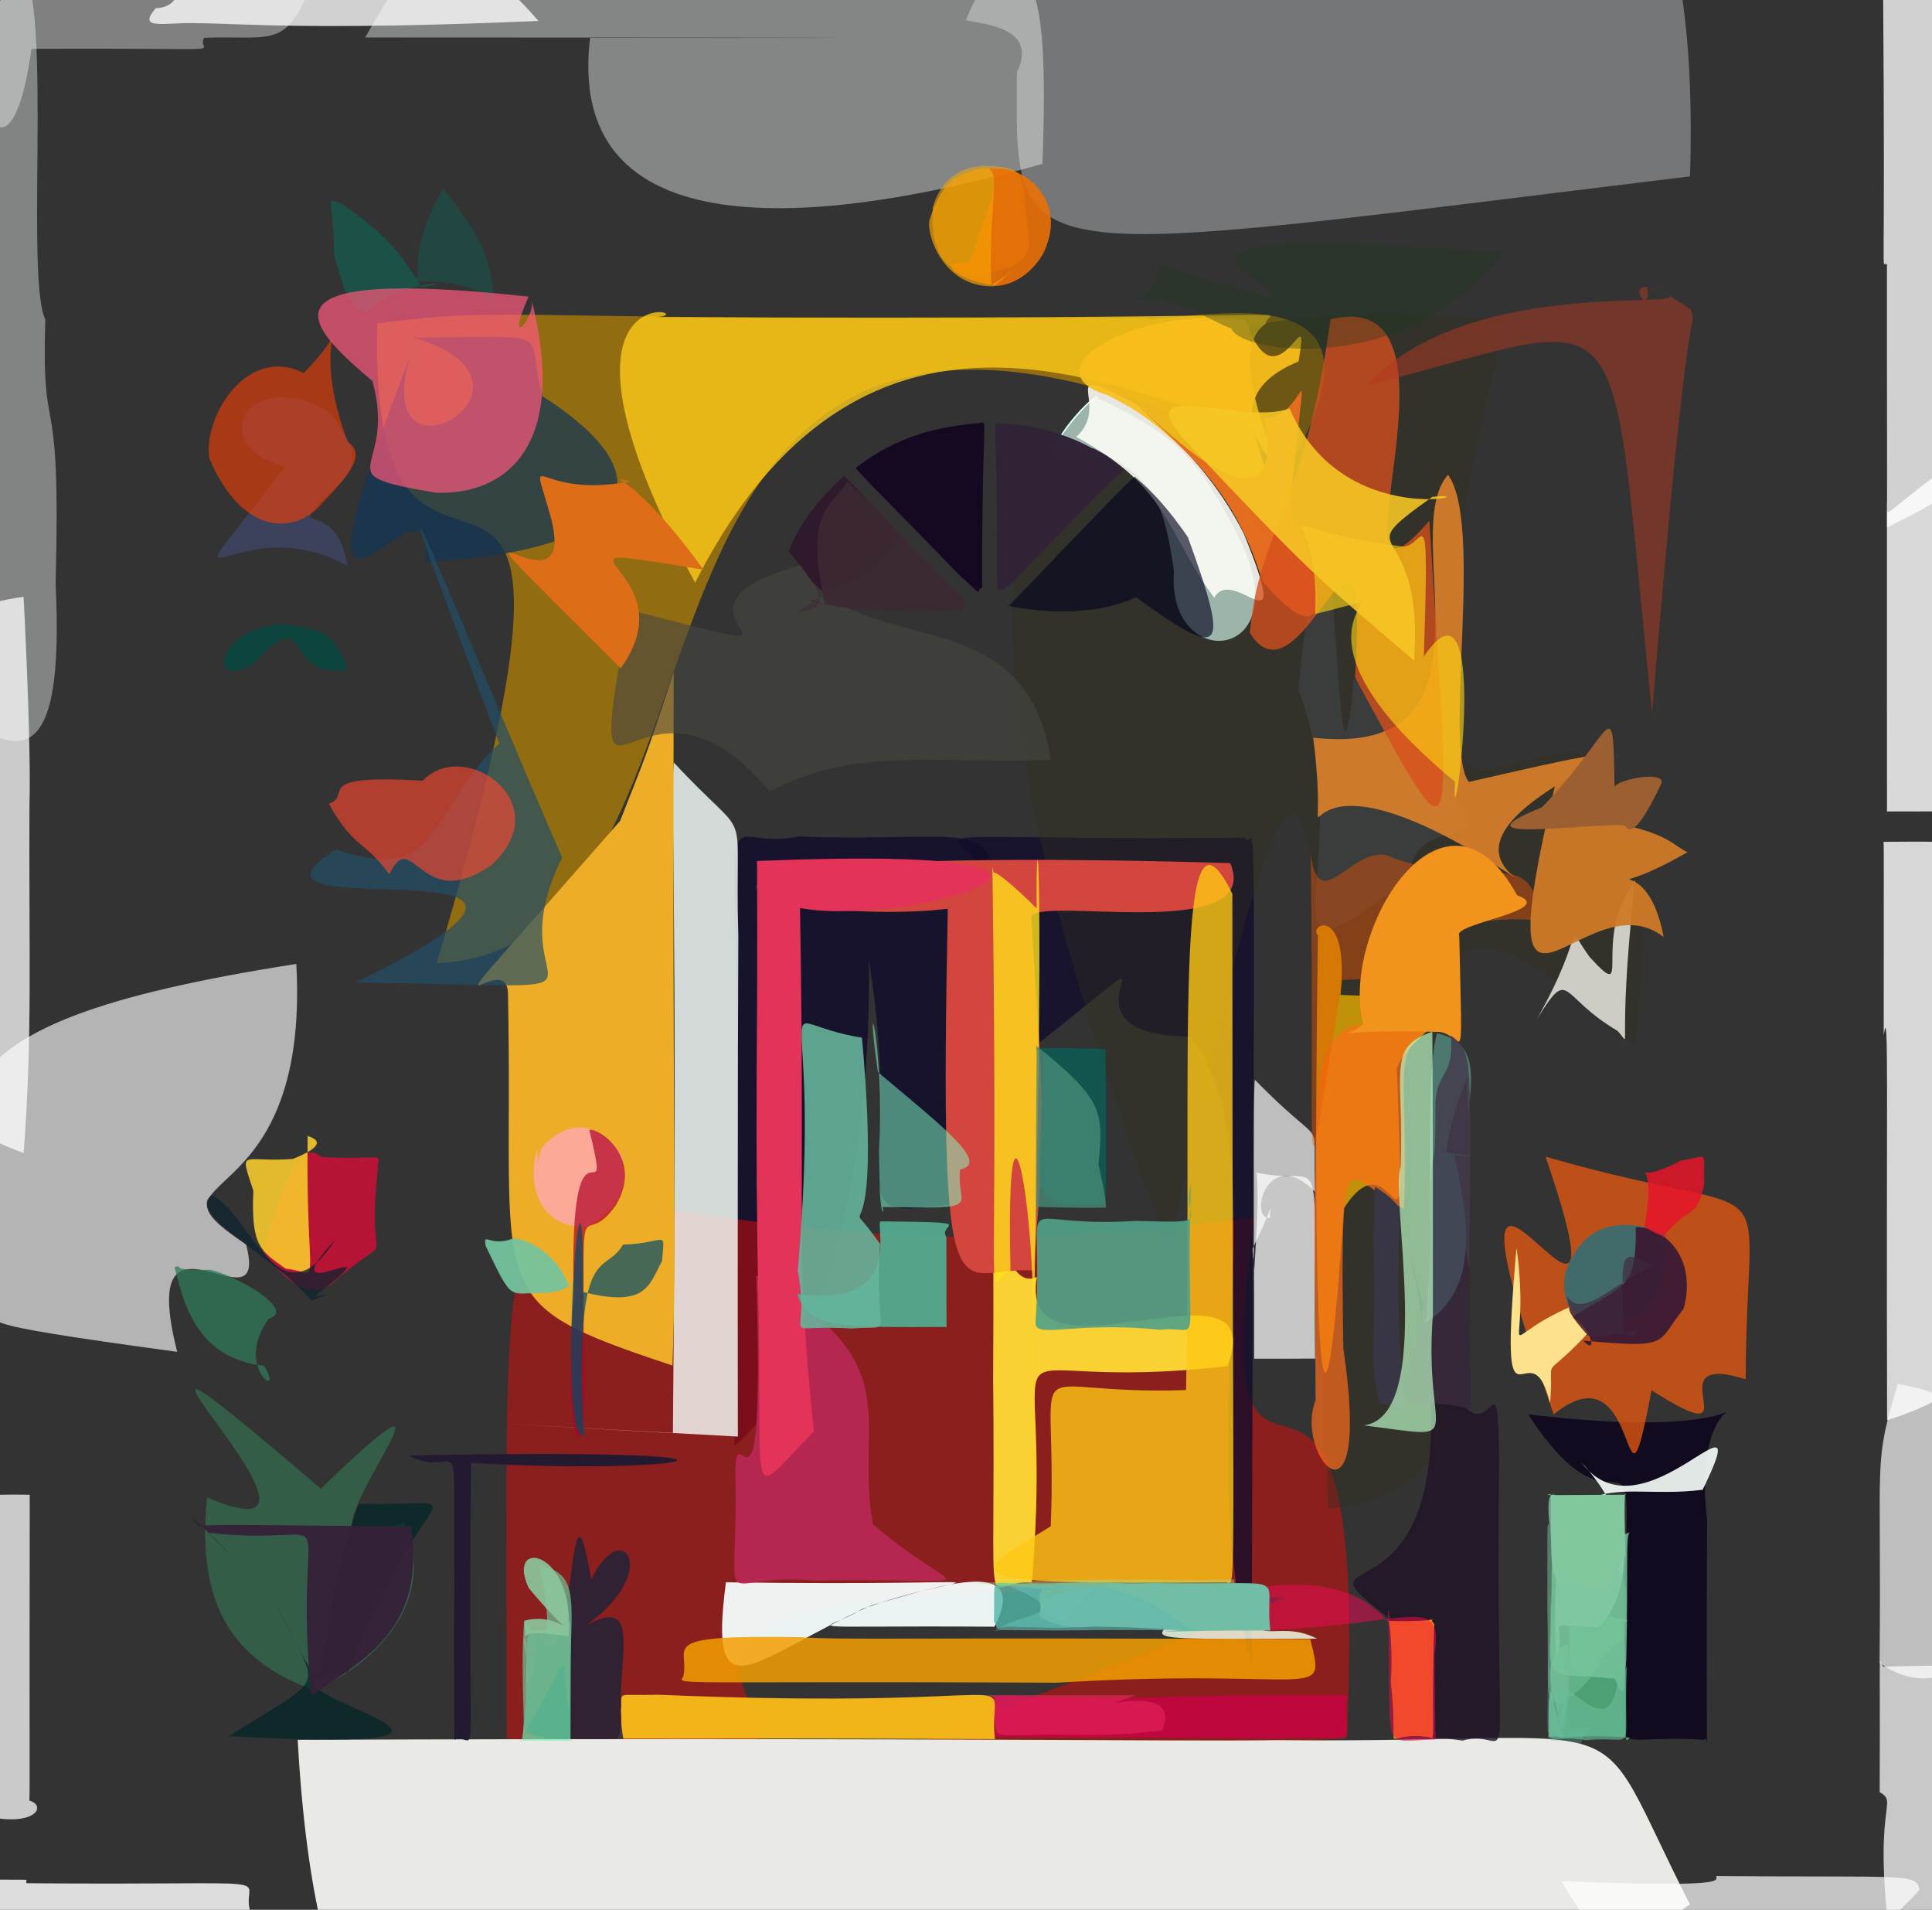 <?xml version="1.0" ?>
<svg xmlns="http://www.w3.org/2000/svg" version="1.1" width="512" height="506">
  <rect width="100%" height="100%" fill="#333333" stroke="none"/>
  <defs/>
  <g>
    <path d="M 341.885 123.008 C 142.121 23.808 209.745 250.979 115.733 255.232 C 170.721 67.684 97.202 191.884 100.004 85.652 C 137.627 80.888 129.043 85.265 303.027 84.152 C 310.99 86.688 374.139 67.647 341.885 123.008" stroke-width="0.0" fill="rgb(192, 137, 0)" opacity="0.667" stroke="rgb(101, 163, 119)" stroke-opacity="0.748" stroke-linecap="round" stroke-linejoin="round"/>
    <path d="M 525.328 252.553 C 521.314 299.79 561.779 357.403 500.1 376.265 C 499.836 290.313 500.627 264.641 499.204 274.304 C 499.188 231.358 499.285 224.372 499.151 223.044 C 545.756 222.585 524.203 225.064 525.328 252.553" stroke-width="0.0" fill="rgb(255, 255, 255)" opacity="0.803" stroke="rgb(79, 236, 137)" stroke-opacity="0.496" stroke-linecap="round" stroke-linejoin="round"/>
    <path d="M 65.196 329.69 C 71.816 354.456 35.812 314.064 46.956 358.18 C -13.377 349.949 1.3 350.65 -4.369 345.322 C -13.342 292.881 -26.827 271.855 78.526 255.393 C 82.312 324.22 34.569 309.448 65.196 329.69" stroke-width="0.0" fill="rgb(236, 238, 237)" opacity="0.688" stroke="rgb(203, 185, 112)" stroke-opacity="0.754" stroke-linecap="round" stroke-linejoin="round"/>
    <path d="M 264.206 317.342 C 215.165 324.394 241.363 323.117 230.272 254.631 C 231.397 335.869 203.397 377.585 194.576 383.024 C 199.338 186.271 184.454 227.576 211.488 221.635 C 282.482 224.261 259.282 203.577 264.206 317.342" stroke-width="0.0" fill="rgb(19, 14, 43)" opacity="0.842" stroke="rgb(116, 28, 218)" stroke-opacity="0.197" stroke-linecap="round" stroke-linejoin="round"/>
    <path d="M 356.94 460.547 C 199.977 470.749 174.109 489.665 340.727 423.295 C 62.865 409.39 303.174 485.046 134.235 460.584 C 134.697 237.602 120.714 351.92 332.282 322.524 C 318.462 432.021 363.334 315.9 356.94 460.547" stroke-width="0.0" fill="rgb(232, 9, 6)" opacity="0.48" stroke="rgb(194, 220, 127)" stroke-opacity="0.067" stroke-linecap="round" stroke-linejoin="round"/>
    <path d="M 260.312 155.681 C 257.987 156.203 261.934 159.417 253.86 152.011 C 238.184 135.718 234.137 132.049 226.696 123.992 C 232.883 119.516 241.395 113.488 259.646 112.106 C 262.034 111.525 260.121 110.176 260.312 155.681" stroke-width="0.0" fill="rgb(16, 2, 31)" opacity="0.836" stroke="rgb(90, 217, 138)" stroke-opacity="0.243" stroke-linecap="round" stroke-linejoin="round"/>
    <path d="M 331.698 441.088 C 314.893 375.738 339.923 306.714 315.547 274.663 C 271.867 274.232 324.862 237.203 271.102 279.735 C 292.727 209.049 187.743 223.598 329.989 221.928 C 332.958 227.931 332.488 181.957 331.698 441.088" stroke-width="0.0" fill="rgb(18, 12, 44)" opacity="0.777" stroke="rgb(121, 60, 84)" stroke-opacity="0.784" stroke-linecap="round" stroke-linejoin="round"/>
    <path d="M 447.89 46.726 C 266.802 68.741 269.066 72.765 269.486 19.196 C 275.418 6.855 259.819 6.427 255.978 5.335 C 262.674 -11.124 267.277 -10.749 307.984 -22.866 C 372.176 -30.821 452.293 -106.953 447.89 46.726" stroke-width="0.0" fill="rgb(247, 252, 255)" opacity="0.335" stroke="rgb(212, 156, 132)" stroke-opacity="0.928" stroke-linecap="round" stroke-linejoin="round"/>
    <path d="M 447.847 504.55 C 341.996 580.272 289.228 520.308 263.961 515.022 C 166.619 546.664 87.893 623.997 78.895 460.976 C 244.116 460.333 308.979 461.468 338.642 461.054 C 439.039 462.067 419.64 449.356 447.847 504.55" stroke-width="0.0" fill="rgb(233, 234, 230)" opacity="0.998" stroke="rgb(180, 114, 12)" stroke-opacity="0.857" stroke-linecap="round" stroke-linejoin="round"/>
    <path d="M 276.246 43.426 C 192.669 66.781 150.917 55.115 156.384 10.029 C 256.925 10.114 243.587 9.951 96.785 9.929 C 152.105 -89.466 224.429 -16.705 260.81 -7.924 C 272.317 -9.374 278.288 -9.252 276.246 43.426" stroke-width="0.0" fill="rgb(251, 255, 255)" opacity="0.402" stroke="rgb(166, 236, 134)" stroke-opacity="0.434" stroke-linecap="round" stroke-linejoin="round"/>
    <path d="M 195.664 247.872 C 195.461 292.183 195.499 340.054 195.546 380.625 C 122.88 376.618 111.435 375.954 178.33 379.726 C 179.596 236.389 177.695 213.4 178.537 201.994 C 200.047 225.206 194.54 210.291 195.664 247.872" stroke-width="0.0" fill="rgb(247, 255, 252)" opacity="0.81" stroke="rgb(171, 106, 77)" stroke-opacity="0.15" stroke-linecap="round" stroke-linejoin="round"/>
    <path d="M 452.402 402.621 C 452.029 479.11 452.895 458.067 451.717 460.973 C 421.804 459.102 432.575 469.36 429.848 431.304 C 433.25 363.872 431.128 415.083 404.978 374.729 C 488.159 384.708 446.516 353.469 452.402 402.621" stroke-width="0.0" fill="rgb(9, 0, 27)" opacity="0.775" stroke="rgb(82, 221, 185)" stroke-opacity="0.952" stroke-linecap="round" stroke-linejoin="round"/>
    <path d="M 328.117 141.973 C 344.978 175.507 309.056 178.798 311.112 151.433 C 308.24 130.867 304.831 126.391 289.684 118.758 C 265.189 129.891 292.242 100.64 290.882 105.521 C 311.116 114.869 317.492 121.254 328.117 141.973" stroke-width="0.0" fill="rgb(219, 255, 252)" opacity="1.0" stroke="rgb(102, 11, 89)" stroke-opacity="0.43" stroke-linecap="round" stroke-linejoin="round"/>
    <path d="M 231.115 425.262 C 245.38 421.452 274.057 410.881 263.521 431.003 C 206.474 430.603 218.607 432.569 228.423 426.341 C 257.236 415.751 277.379 420.425 192.383 419.238 C 187.528 455.675 199.713 439.184 231.115 425.262" stroke-width="0.0" fill="rgb(246, 253, 253)" opacity="0.943" stroke="rgb(104, 239, 72)" stroke-opacity="0.586" stroke-linecap="round" stroke-linejoin="round"/>
    <path d="M 433.412 277.253 C 323.34 177.785 445.114 392.534 351.879 399.715 C 350.415 239.873 354.268 114.693 309.882 331.876 C 249.14 166.305 236.958 69.355 398.882 84.818 C 341.722 323.642 450.216 95.587 433.412 277.253" stroke-width="0.0" fill="rgb(47, 48, 28)" opacity="0.361" stroke="rgb(240, 244, 240)" stroke-opacity="0.457" stroke-linecap="round" stroke-linejoin="round"/>
    <path d="M 521.69 88.073 C 522.936 107.828 549.238 116.033 500.092 139.734 C 500.035 96.053 500.074 68.732 500.057 70.092 C 498.404 68.393 499.734 82.791 499.009 -7.539 C 581.216 28.167 528.806 59.722 521.69 88.073" stroke-width="0.0" fill="rgb(255, 255, 255)" opacity="0.777" stroke="rgb(196, 241, 197)" stroke-opacity="0.029" stroke-linecap="round" stroke-linejoin="round"/>
    <path d="M 12.006 84.601 C 10.9 120.144 16.246 97.604 14.736 154.656 C 17.087 203.53 6 207.876 -24.067 175.794 C -7.356 90.782 -24.57 73.325 2.974 -9.478 C 15.433 -13.695 6.169 72.931 12.006 84.601" stroke-width="0.0" fill="rgb(254, 255, 255)" opacity="0.391" stroke="rgb(141, 74, 144)" stroke-opacity="0.452" stroke-linecap="round" stroke-linejoin="round"/>
    <path d="M 521.84 453.185 C 524.451 474.267 535.58 496.862 501.599 519.25 C 495.497 477.695 503.506 477.944 498.134 474.842 C 498.348 429.204 497.591 441.913 499.436 441.59 C 521.131 441.118 519.993 439.929 521.84 453.185" stroke-width="0.0" fill="rgb(255, 255, 255)" opacity="0.73" stroke="rgb(177, 152, 159)" stroke-opacity="0.06" stroke-linecap="round" stroke-linejoin="round"/>
    <path d="M 7.782 477.057 C 13.928 478.897 6.524 487.514 -15.795 476.664 C -8.855 463.542 -8.736 462.513 -11.126 432.187 C -21.36 396.781 -16.149 395.707 7.881 396.033 C 7.767 463.562 7.936 473.906 7.782 477.057" stroke-width="0.0" fill="rgb(255, 255, 255)" opacity="0.74" stroke="rgb(163, 95, 2)" stroke-opacity="0.285" stroke-linecap="round" stroke-linejoin="round"/>
    <path d="M 329.652 141.468 C 343.029 174.5 326.971 149.194 321.773 158.388 C 308.743 140.633 309.962 129.22 285.205 115.765 C 295.26 106.804 277.799 94.752 302.21 107.594 C 314.642 119.327 322.848 128.079 329.652 141.468" stroke-width="0.0" fill="rgb(255, 254, 248)" opacity="0.88" stroke="rgb(21, 86, 214)" stroke-opacity="0.516" stroke-linecap="round" stroke-linejoin="round"/>
    <path d="M 297.759 124.411 C 285.718 135.975 280.372 141.893 268.008 154.554 C 263.053 158.426 264.744 155.602 264.174 152.021 C 264.508 118.211 262.934 110.941 264.313 112.217 C 280.526 112.34 293.06 120.171 297.759 124.411" stroke-width="0.0" fill="rgb(50, 36, 55)" opacity="0.996" stroke="rgb(177, 67, 210)" stroke-opacity="0.22" stroke-linecap="round" stroke-linejoin="round"/>
    <path d="M 518.045 173.974 C 527.966 217.481 533.365 214.899 500.071 214.997 C 500.042 198.276 500.068 176.643 500.058 132.783 C 500.471 137.318 497.816 137.399 512.426 126.384 C 522.413 162.893 517.45 162.485 518.045 173.974" stroke-width="0.0" fill="rgb(255, 255, 255)" opacity="0.816" stroke="rgb(181, 207, 146)" stroke-opacity="0.118" stroke-linecap="round" stroke-linejoin="round"/>
    <path d="M 314.799 142.313 C 326.013 173.277 324.397 175.155 301.043 158.223 C 283.893 166.257 260.589 158.682 267.266 160.628 C 291.959 134.954 296.341 130.235 300.705 126.307 C 302.719 128.081 307.562 131.795 314.799 142.313" stroke-width="0.0" fill="rgb(4, 4, 30)" opacity="0.647" stroke="rgb(207, 113, 220)" stroke-opacity="0.134" stroke-linecap="round" stroke-linejoin="round"/>
    <path d="M 325.304 361.954 C 254.842 370.122 280.149 341.176 273.432 419.297 C 260.162 418.152 263.941 436.486 263.194 365.178 C 263.926 257.129 258.55 345.834 274.79 338.328 C 269.307 369.608 337.513 329.93 325.304 361.954" stroke-width="0.0" fill="rgb(249, 209, 50)" opacity="1.0" stroke="rgb(227, 28, 193)" stroke-opacity="0.216" stroke-linecap="round" stroke-linejoin="round"/>
    <path d="M 348.512 359.902 C 355.175 360.011 326.743 360.004 332.369 359.995 C 332.411 330.294 332.166 333.542 332.58 339.653 C 331.529 341.557 334.059 321.377 333.028 310.681 C 351.95 314.945 347.893 298.938 348.512 359.902" stroke-width="0.0" fill="rgb(254, 255, 255)" opacity="0.726" stroke="rgb(72, 20, 34)" stroke-opacity="0.476" stroke-linecap="round" stroke-linejoin="round"/>
    <path d="M 273.381 243.55 C 275.272 280.855 278.27 292.024 273.711 336.623 C 253.178 335.256 248.888 356.46 251.173 240.795 C 203.107 246.159 139.425 223.186 326.015 228.683 C 335.348 250.803 270.722 236.327 273.381 243.55" stroke-width="0.0" fill="rgb(210, 70, 62)" opacity="1.0" stroke="rgb(175, 77, 202)" stroke-opacity="0.12" stroke-linecap="round" stroke-linejoin="round"/>
    <path d="M 178.53 178.192 C 178.174 311.878 179.423 328.317 178.206 361.798 C 126.404 344.621 136.28 344.285 134.619 263.304 C 134.365 248.853 103.949 286.529 164.342 217.495 C 170.77 201.075 170.521 202.572 178.53 178.192" stroke-width="0.0" fill="rgb(237, 173, 39)" opacity="1.0" stroke="rgb(62, 112, 9)" stroke-opacity="0.784" stroke-linecap="round" stroke-linejoin="round"/>
    <path d="M 397.256 387.546 C 396.113 482.119 402.041 456.982 387.612 461.182 C 363.447 457.637 371.399 467.692 368.085 428.769 C 335.107 403.522 401.995 444.867 370.69 319.745 C 393.519 420.011 396.909 342.895 397.256 387.546" stroke-width="0.0" fill="rgb(34, 20, 38)" opacity="0.813" stroke="rgb(159, 80, 80)" stroke-opacity="0.344" stroke-linecap="round" stroke-linejoin="round"/>
    <path d="M 348.511 315.788 C 336.082 303.014 330.652 323.126 336.516 322.712 C 336.71 318.339 337.801 318.809 331.935 330.865 C 332.711 346.449 331.887 290.233 332.557 286.08 C 352.608 306.675 347.487 293.625 348.511 315.788" stroke-width="0.0" fill="rgb(255, 255, 255)" opacity="0.68" stroke="rgb(62, 24, 209)" stroke-opacity="0.746" stroke-linecap="round" stroke-linejoin="round"/>
    <path d="M 326.59 236.839 C 326.58 435.707 327.95 418.879 324.593 419.202 C 248.003 420.032 257.241 417.674 278.457 404.395 C 280.46 354.826 268.415 369.938 314.329 368.298 C 315.935 280.504 310.762 204.352 326.59 236.839" stroke-width="0.0" fill="rgb(255, 200, 20)" opacity="0.797" stroke="rgb(144, 18, 23)" stroke-opacity="0.664" stroke-linecap="round" stroke-linejoin="round"/>
    <path d="M 143.839 105.044 C 180.535 128.461 164.018 146.307 112.59 148.897 C 116.396 117.218 69.805 194.604 108.659 94.519 C 97.523 132.317 150.412 101.691 109.7 89.435 C 149.193 89.422 138.695 86.598 143.839 105.044" stroke-width="0.0" fill="rgb(19, 55, 86)" opacity="0.735" stroke="rgb(187, 84, 118)" stroke-opacity="0.165" stroke-linecap="round" stroke-linejoin="round"/>
    <path d="M 520.093 405.819 C 517.791 414.335 513.315 415.006 517.765 421.489 C 531.25 437.025 514.392 452.229 498.107 440.596 C 498.674 384.193 496.325 388.857 502.936 366.664 C 535.833 372.781 522.115 388.72 520.093 405.819" stroke-width="0.0" fill="rgb(255, 255, 255)" opacity="0.683" stroke="rgb(8, 3, 202)" stroke-opacity="0.462" stroke-linecap="round" stroke-linejoin="round"/>
    <path d="M 66.278 506.316 C 47.456 514.717 43.118 513.251 29.533 513.762 C 16.651 515.144 -2.23 524.676 -6.185 497.938 C 11.131 498.236 6.07 497.585 7.072 498.968 C 79.838 499.59 63.507 496.537 66.278 506.316" stroke-width="0.0" fill="rgb(255, 255, 255)" opacity="0.833" stroke="rgb(194, 166, 107)" stroke-opacity="0.785" stroke-linecap="round" stroke-linejoin="round"/>
    <path d="M 7.818 210.573 C 7.602 253.881 8.645 273.739 6.267 305.506 C -38.459 289.318 -18.111 259.945 -12.204 239.073 C -18.289 199.424 -38.789 164.199 6.256 158.13 C 9.254 217.567 7.053 219.348 7.818 210.573" stroke-width="0.0" fill="rgb(255, 255, 255)" opacity="0.745" stroke="rgb(215, 189, 56)" stroke-opacity="0.64" stroke-linecap="round" stroke-linejoin="round"/>
    <path d="M 18.98 -14.683 C -21.358 -3.986 0.632 68.65 8.337 12.942 C 66.444 12.62 51.54 14.348 54.094 10.008 C 70.721 9.405 75.137 12.621 81.05 -0.605 C 52.242 -11.794 47.341 -3.418 18.98 -14.683" stroke-width="0.0" fill="rgb(255, 255, 255)" opacity="0.377" stroke="rgb(154, 233, 24)" stroke-opacity="0.825" stroke-linecap="round" stroke-linejoin="round"/>
    <path d="M 508.703 500.728 C 490.129 520.852 483.985 517.407 469.045 523.116 C 455.716 518.335 437.381 539.447 413.814 498.429 C 458.197 500.118 454.795 498.366 454.844 497.066 C 505.659 497.486 507.774 496.202 508.703 500.728" stroke-width="0.0" fill="rgb(255, 255, 255)" opacity="0.708" stroke="rgb(126, 53, 76)" stroke-opacity="0.514" stroke-linecap="round" stroke-linejoin="round"/>
    <path d="M 231.349 403.853 C 254.185 423.695 264.945 417.828 216.15 418.796 C 188.354 416.392 195.685 431.209 194.885 390.937 C 194.651 371.46 202.834 414.664 200.427 337.939 C 241.815 361.212 226.306 375.783 231.349 403.853" stroke-width="0.0" fill="rgb(184, 38, 84)" opacity="0.947" stroke="rgb(129, 0, 170)" stroke-opacity="0.407" stroke-linecap="round" stroke-linejoin="round"/>
    <path d="M 389.467 218.315 C 387.26 222.137 374.057 219.599 373.543 232.394 C 328.947 267.907 361.596 227.906 344.052 182.746 C 355.255 76.606 353.286 240.486 358.79 179.825 C 380.392 202.204 383.638 206.452 389.467 218.315" stroke-width="0.0" fill="rgb(61, 65, 66)" opacity="0.756" stroke="rgb(103, 95, 171)" stroke-opacity="0.548" stroke-linecap="round" stroke-linejoin="round"/>
    <path d="M 462.615 365.43 C 437.075 357.461 466.611 386.708 437.674 368.369 C 429.504 411.496 435.637 355.213 411.758 374.746 C 372.559 263.423 436.428 384.902 409.59 306.458 C 475.093 325.498 462.823 304.971 462.615 365.43" stroke-width="0.0" fill="rgb(238, 91, 16)" opacity="0.735" stroke="rgb(81, 105, 51)" stroke-opacity="0.249" stroke-linecap="round" stroke-linejoin="round"/>
    <path d="M 370.181 283.196 C 372.582 347.733 370.367 297.783 356.133 320.174 C 350.552 403.901 347.595 360.009 349.264 247.817 C 346.495 244.933 357.752 239.529 355.227 263.626 C 401.051 264.744 373.595 271.921 370.181 283.196" stroke-width="0.0" fill="rgb(232, 173, 0)" opacity="0.782" stroke="rgb(113, 119, 214)" stroke-opacity="0.589" stroke-linecap="round" stroke-linejoin="round"/>
    <path d="M 212.013 240.581 C 213.458 324.266 210.636 331.405 215.691 379.286 C 198.053 397.031 201.935 400.376 201.06 348.171 C 199.9 294.784 200.925 279.024 200.614 228.122 C 315.686 223.496 240.431 245.981 212.013 240.581" stroke-width="0.0" fill="rgb(227, 51, 88)" opacity="0.998" stroke="rgb(121, 204, 168)" stroke-opacity="0.555" stroke-linecap="round" stroke-linejoin="round"/>
    <path d="M 124.862 387.585 C 123.776 477.367 127.127 458.6 120.399 460.937 C 120.237 422.855 120.367 412.252 120.575 431.215 C 119.432 369.406 123.919 393.503 108.175 385.637 C 218.293 383.473 182.015 391.037 124.862 387.585" stroke-width="0.0" fill="rgb(35, 26, 49)" opacity="1.0" stroke="rgb(3, 167, 101)" stroke-opacity="0.102" stroke-linecap="round" stroke-linejoin="round"/>
    <path d="M 142.697 5.551 C 81.548 8.154 64.256 6.199 52.036 6.146 C 43.813 5.822 36.179 8.212 41.218 2.207 C 47.613 1.802 46.895 -2.479 50.508 -8.908 C 67.397 -7.722 101.778 -41.887 142.697 5.551" stroke-width="0.0" fill="rgb(255, 254, 255)" opacity="0.773" stroke="rgb(169, 241, 97)" stroke-opacity="0.221" stroke-linecap="round" stroke-linejoin="round"/>
    <path d="M 273.526 365.665 C 275.788 322.876 266.309 274.222 267.803 336.648 C 260.617 339.373 264.841 360.961 263.001 229.724 C 264.088 233.656 260.249 226.403 274.716 240.665 C 274.432 211.3 277.215 224.398 273.526 365.665" stroke-width="0.0" fill="rgb(255, 225, 26)" opacity="0.796" stroke="rgb(145, 166, 196)" stroke-opacity="0.562" stroke-linecap="round" stroke-linejoin="round"/>
    <path d="M 357.033 449.146 C 355.152 464.389 363.663 459.419 337.903 460.593 C 255.091 460.016 252.738 460.749 263.985 458.764 C 262.414 445.207 255.702 450.122 297.086 449.994 C 292.876 450.282 314.443 448.921 357.033 449.146" stroke-width="0.0" fill="rgb(203, 0, 71)" opacity="0.781" stroke="rgb(124, 139, 41)" stroke-opacity="0.745" stroke-linecap="round" stroke-linejoin="round"/>
    <path d="M 308.029 458.442 C 291.616 460.619 282.399 459.087 272.336 459.714 C 262.46 459.47 263.868 461.532 263.444 449.796 C 261.987 448.777 248.866 449.202 301.172 449.135 C 283.685 455.244 313.864 444.02 308.029 458.442" stroke-width="0.0" fill="rgb(242, 42, 101)" opacity="0.522" stroke="rgb(220, 123, 125)" stroke-opacity="0.235" stroke-linecap="round" stroke-linejoin="round"/>
    <path d="M 335.484 85.75 C 317.47 97.486 365.424 168.255 329.495 110.557 C 307.641 111.983 232.296 59.554 184.216 154.391 C 138.057 68.788 188.661 83.382 173.646 84.011 C 364.007 84.876 334.768 81.246 335.484 85.75" stroke-width="0.0" fill="rgb(255, 205, 25)" opacity="0.782" stroke="rgb(93, 238, 18)" stroke-opacity="0.543" stroke-linecap="round" stroke-linejoin="round"/>
    <path d="M 344.134 95.767 C 316.23 107.322 346.362 127.898 332.203 135.407 C 308.213 115.36 308.191 112.076 293.521 104.709 C 272.432 98.351 299.684 80.884 330.164 84.835 C 338.441 109.598 347.549 75.933 344.134 95.767" stroke-width="0.0" fill="rgb(249, 191, 27)" opacity="0.927" stroke="rgb(67, 228, 188)" stroke-opacity="0.053" stroke-linecap="round" stroke-linejoin="round"/>
    <path d="M 389.258 207.174 C 473.644 187.765 375.869 212.503 401.654 232.644 C 333.088 187.219 353.866 243.672 348.034 195.457 C 400.149 201.247 370.047 141.089 383.735 125.796 C 393.34 138.865 382.355 198.295 389.258 207.174" stroke-width="0.0" fill="rgb(243, 139, 42)" opacity="0.793" stroke="rgb(13, 52, 217)" stroke-opacity="0.599" stroke-linecap="round" stroke-linejoin="round"/>
    <path d="M 372.009 320.225 C 356.813 313.164 355.1 296.038 355.991 357.249 C 363.77 409.435 342.787 385.76 348.645 371.024 C 348.126 270.168 345.311 266.642 378.001 273.345 C 368.299 279.127 373.681 287.823 372.009 320.225" stroke-width="0.0" fill="rgb(255, 109, 25)" opacity="0.693" stroke="rgb(55, 163, 179)" stroke-opacity="0.9" stroke-linecap="round" stroke-linejoin="round"/>
    <path d="M 408.602 243.952 C 374.776 240.702 381.619 259.62 355.744 259.629 C 344.44 327.827 348.702 316.904 347.34 226.113 C 349.499 244.45 359.486 221.398 369.57 227.493 C 396.693 236.385 405.026 223.352 408.602 243.952" stroke-width="0.0" fill="rgb(242, 85, 0)" opacity="0.426" stroke="rgb(63, 8, 14)" stroke-opacity="0.706" stroke-linecap="round" stroke-linejoin="round"/>
    <path d="M 386.717 247.886 C 387.598 288.543 388.119 273.026 380.684 273.396 C 346.864 272.475 356.304 276.425 361.244 271.276 C 355.001 246.55 382.764 201.84 402.028 237.188 C 413.093 241.129 384.846 244.691 386.717 247.886" stroke-width="0.0" fill="rgb(241, 147, 29)" opacity="1.0" stroke="rgb(123, 91, 253)" stroke-opacity="0.491" stroke-linecap="round" stroke-linejoin="round"/>
    <path d="M 263.669 460.784 C 203.614 460.499 190.284 460.698 163.906 460.664 C 162.101 461.291 165.171 462.03 164.559 453.092 C 165.138 447.871 162.379 449.352 174.466 449.031 C 279.939 453.413 261.396 440.877 263.669 460.784" stroke-width="0.0" fill="rgb(244, 183, 24)" opacity="0.979" stroke="rgb(99, 155, 173)" stroke-opacity="0.909" stroke-linecap="round" stroke-linejoin="round"/>
    <path d="M 341.967 134.241 C 353.933 161.563 350.603 172.778 334.547 154.015 C 326.561 127.659 312.793 119.077 299.738 105.461 C 330.712 136.309 338.697 129.612 335.037 110.863 C 347.409 110.739 346.351 84.04 341.967 134.241" stroke-width="0.0" fill="rgb(227, 108, 30)" opacity="1.0" stroke="rgb(147, 248, 143)" stroke-opacity="0.561" stroke-linecap="round" stroke-linejoin="round"/>
    <path d="M 378.802 137.977 C 384.343 229.114 387.414 231.391 359.12 179.554 C 362.83 118.595 344.937 189.928 331.223 167.683 C 333.555 140.401 345.753 134.957 352.602 84.589 C 393.157 74.887 348.959 172.355 378.802 137.977" stroke-width="0.0" fill="rgb(216, 79, 29)" opacity="0.774" stroke="rgb(131, 250, 215)" stroke-opacity="0.096" stroke-linecap="round" stroke-linejoin="round"/>
    <path d="M 107.004 403.129 C 119.933 432.609 81.67 450.196 81.826 447.321 C 62.659 439.834 51.851 426.322 54.877 396.743 C 102.87 417.305 3.846 324.94 85.012 394.432 C 137.052 344.42 64.925 426.427 107.004 403.129" stroke-width="0.0" fill="rgb(53, 120, 84)" opacity="0.608" stroke="rgb(56, 137, 98)" stroke-opacity="0.698" stroke-linecap="round" stroke-linejoin="round"/>
    <path d="M 347.229 434.327 C 351.622 451.502 349.303 441.659 280.124 445.835 C 177.723 445.348 179.56 446.596 181.04 444.249 C 183.094 436.442 172.616 433.091 212.123 433.78 C 224.172 434.594 238.524 433.772 347.229 434.327" stroke-width="0.0" fill="rgb(244, 158, 0)" opacity="0.848" stroke="rgb(4, 10, 147)" stroke-opacity="0.861" stroke-linecap="round" stroke-linejoin="round"/>
    <path d="M 92.195 443.051 C 53.734 446.424 158.613 465.198 60.636 459.999 C 88.513 442.439 84.103 448.94 73.303 425.191 C 90.982 461.634 80.985 437.078 95.109 398.427 C 129.322 399.316 112.109 389.789 92.195 443.051" stroke-width="0.0" fill="rgb(0, 38, 40)" opacity="0.704" stroke="rgb(183, 203, 218)" stroke-opacity="0.965" stroke-linecap="round" stroke-linejoin="round"/>
    <path d="M 155.11 430.766 C 172.121 421.343 161.78 443.386 165.219 460.761 C 126.851 460.783 140.945 461.787 142.436 432.233 C 152.782 454.98 150.208 379.758 156.669 418.565 C 164.913 401.164 175.632 416.48 155.11 430.766" stroke-width="0.0" fill="rgb(31, 35, 55)" opacity="0.839" stroke="rgb(194, 44, 152)" stroke-opacity="0.46" stroke-linecap="round" stroke-linejoin="round"/>
    <path d="M 315.596 313.892 C 314.047 361.085 319.284 350.934 307.479 352.337 C 284.229 349.938 273.713 355.107 274.447 350.099 C 276.919 312.224 266.343 325.754 300.973 323.478 C 322.56 324.061 313.157 323.964 315.596 313.892" stroke-width="0.0" fill="rgb(81, 161, 136)" opacity="0.914" stroke="rgb(105, 228, 53)" stroke-opacity="0.153" stroke-linecap="round" stroke-linejoin="round"/>
    <path d="M 250.806 327.74 C 250.802 359.294 250.918 352.495 250.865 351.586 C 224.396 351.618 214.177 352.336 211.314 342.814 C 240.3 346.997 231.561 323.729 233.437 323.599 C 260.787 323.896 248.234 324.11 250.806 327.74" stroke-width="0.0" fill="rgb(83, 169, 142)" opacity="0.955" stroke="rgb(195, 253, 229)" stroke-opacity="0.951" stroke-linecap="round" stroke-linejoin="round"/>
    <path d="M 233.249 329.629 C 231.434 355.749 237.978 350.984 225.613 351.994 C 205.012 350.717 215.146 356.858 211.416 336.695 C 218.409 256.222 201.413 270.672 228.44 274.943 C 234.34 341.771 220.84 311.833 233.249 329.629" stroke-width="0.0" fill="rgb(101, 181, 156)" opacity="0.888" stroke="rgb(232, 40, 32)" stroke-opacity="0.829" stroke-linecap="round" stroke-linejoin="round"/>
    <path d="M 148.992 227.194 C 129.452 266.327 176.427 261.287 94.151 260.351 C 177.395 219.727 52.828 247.642 89.066 225.06 C 117.996 234.972 113.246 214.44 132.335 197.007 C 84.816 71.913 130.059 184.405 148.992 227.194" stroke-width="0.0" fill="rgb(33, 78, 102)" opacity="0.695" stroke="rgb(25, 20, 253)" stroke-opacity="0.266" stroke-linecap="round" stroke-linejoin="round"/>
    <path d="M 430.238 429.78 C 431.761 458.543 429.673 462.958 431.949 460.399 C 399.401 457.806 418.014 470.807 415.628 429.244 C 408.784 430.968 408.404 431.053 419.895 427.636 C 433.242 428.738 431.794 429.731 430.238 429.78" stroke-width="0.0" fill="rgb(84, 187, 132)" opacity="0.802" stroke="rgb(1, 120, 79)" stroke-opacity="0.497" stroke-linecap="round" stroke-linejoin="round"/>
    <path d="M 237.767 141.2 C 235.354 151.837 227.671 150.768 210.296 162.843 C 215.211 160.634 223.575 163.069 208.955 146.096 C 212.01 138.86 215.592 133.646 223.646 126.102 C 227.125 129.399 229.913 132.666 237.767 141.2" stroke-width="0.0" fill="rgb(46, 26, 42)" opacity="0.954" stroke="rgb(57, 234, 33)" stroke-opacity="0.843" stroke-linecap="round" stroke-linejoin="round"/>
    <path d="M 293.103 310.797 C 293.029 314.659 293.053 317.906 292.902 318.833 C 269.064 321.101 276.652 315.783 276.294 278.413 C 273.476 278.003 271.426 277.163 293.109 277.994 C 292.604 277.347 293.36 281.996 293.103 310.797" stroke-width="0.0" fill="rgb(0, 102, 91)" opacity="0.673" stroke="rgb(176, 122, 110)" stroke-opacity="0.023" stroke-linecap="round" stroke-linejoin="round"/>
    <path d="M 377.333 173.907 C 395.963 146.78 384.403 230.248 385.567 207.116 C 329.921 160.987 381.879 154.596 348.505 162.69 C 350.394 130.668 329.764 139.335 371.873 144.847 C 377.418 144.929 378.791 128.736 377.333 173.907" stroke-width="0.0" fill="rgb(255, 213, 19)" opacity="0.628" stroke="rgb(119, 114, 59)" stroke-opacity="0.49" stroke-linecap="round" stroke-linejoin="round"/>
    <path d="M 413.91 398.8 C 407.743 408.68 415.433 423.324 416.197 427.504 C 415.494 424.156 413.865 420.904 412.139 414.039 C 408.932 395.573 410.231 393.367 414.462 398.119 C 425.127 403.026 428.391 404.973 413.91 398.8" stroke-width="0.0" fill="rgb(154, 232, 199)" opacity="0.622" stroke="rgb(243, 237, 9)" stroke-opacity="0.543" stroke-linecap="round" stroke-linejoin="round"/>
    <path d="M 419.122 387.497 C 441.4 411.546 424.002 433.454 422.623 431.115 C 407.051 430.406 416.203 429.348 412.319 439.185 C 409.78 383.321 425.962 398.021 451.227 394.713 C 466.28 363.659 435.46 409.333 419.122 387.497" stroke-width="0.0" fill="rgb(247, 254, 250)" opacity="0.902" stroke="rgb(242, 35, 171)" stroke-opacity="0.715" stroke-linecap="round" stroke-linejoin="round"/>
    <path d="M 151.179 461.167 C 148.904 460.823 160.163 461.404 138.345 461.113 C 138.276 461.929 138.373 462.145 139.401 450.441 C 140.278 431.15 136.458 429.942 150.131 433.439 C 151.673 424.141 151.214 430.872 151.179 461.167" stroke-width="0.0" fill="rgb(109, 243, 183)" opacity="0.683" stroke="rgb(111, 36, 152)" stroke-opacity="0.41" stroke-linecap="round" stroke-linejoin="round"/>
    <path d="M 150.914 454.142 C 147.568 436.756 153.951 434.33 137.755 461.284 C 140.007 459.707 137.664 448.44 138.874 429.474 C 139.238 429.841 149.129 444.075 142.938 414.767 C 154.905 417.184 150.774 425.221 150.914 454.142" stroke-width="0.0" fill="rgb(112, 180, 142)" opacity="0.782" stroke="rgb(211, 230, 132)" stroke-opacity="0.626" stroke-linecap="round" stroke-linejoin="round"/>
    <path d="M 150.624 433.5 C 131.279 430.996 142.833 433.778 138.642 450.806 C 140.076 445.69 139.34 437.056 138.961 429.418 C 149.681 426.388 155.129 438.743 140.134 420.79 C 133.746 407.183 152.741 410.497 150.624 433.5" stroke-width="0.0" fill="rgb(139, 198, 155)" opacity="0.915" stroke="rgb(62, 146, 124)" stroke-opacity="0.04" stroke-linecap="round" stroke-linejoin="round"/>
    <path d="M 254.44 309.858 C 253.204 319.927 262.169 320.343 233.292 319.788 C 235.289 318.942 232.896 328.533 232.946 304.891 C 234.574 276.803 228.779 256.974 232.652 284.06 C 249.629 298.343 262.514 308.275 254.44 309.858" stroke-width="0.0" fill="rgb(129, 255, 201)" opacity="0.504" stroke="rgb(49, 50, 123)" stroke-opacity="0.935" stroke-linecap="round" stroke-linejoin="round"/>
    <path d="M 299.019 419.62 C 297.953 433.316 284.428 431.264 269.599 431.061 C 261.803 430.402 265.793 433.982 263.392 429.541 C 263.855 415.683 261.344 420.332 273.523 419.475 C 279.577 419.84 288.784 418.635 299.019 419.62" stroke-width="0.0" fill="rgb(81, 182, 167)" opacity="0.803" stroke="rgb(14, 25, 197)" stroke-opacity="0.467" stroke-linecap="round" stroke-linejoin="round"/>
    <path d="M 413.719 459.749 C 411.839 448.032 410.175 442.134 410.366 458.826 C 410.973 461.036 408.352 460.105 414.41 459.889 C 408.703 443.773 410.383 436.96 415.548 435.685 C 415.958 449.969 415.459 451.74 413.719 459.749" stroke-width="0.0" fill="rgb(114, 182, 143)" opacity="0.885" stroke="rgb(17, 153, 207)" stroke-opacity="0.078" stroke-linecap="round" stroke-linejoin="round"/>
    <path d="M 415.681 458.087 C 427.308 457.643 420.354 455.686 418.951 462.098 C 410.002 458.884 410.09 466.078 410.065 452.569 C 410.283 434.872 411.175 427.202 410.433 422.332 C 418.016 458.751 414.284 442.49 415.681 458.087" stroke-width="0.0" fill="rgb(99, 196, 171)" opacity="0.294" stroke="rgb(77, 98, 161)" stroke-opacity="0.201" stroke-linecap="round" stroke-linejoin="round"/>
    <path d="M 388.074 303.054 C 381.256 300.031 386.521 307.664 382.935 309.7 C 383.486 306.157 383.755 304.244 378.924 324.001 C 379.15 305.745 378.332 282.012 380.838 273.728 C 392.772 276.695 390.079 286.14 388.074 303.054" stroke-width="0.0" fill="rgb(79, 123, 114)" opacity="0.956" stroke="rgb(237, 231, 43)" stroke-opacity="0.333" stroke-linecap="round" stroke-linejoin="round"/>
    <path d="M 165.081 308.364 C 167.327 316.603 160.565 321.931 155.469 325.101 C 144.053 325.518 139.19 315.363 142.375 304.202 C 142.676 312.119 142.163 306.995 143.675 303.976 C 156.009 290.57 166.246 306.84 165.081 308.364" stroke-width="0.0" fill="rgb(253, 169, 161)" opacity="0.92" stroke="rgb(149, 76, 245)" stroke-opacity="0.966" stroke-linecap="round" stroke-linejoin="round"/>
    <path d="M 163.271 319.238 C 154.212 332.245 154.453 311.517 154.682 352.806 C 156.656 393.744 148.786 389.203 152.035 343.356 C 150.714 288.239 162.717 326.286 156.183 299.374 C 158.556 298.723 170.622 306.667 163.271 319.238" stroke-width="0.0" fill="rgb(177, 0, 38)" opacity="0.703" stroke="rgb(119, 222, 23)" stroke-opacity="0.076" stroke-linecap="round" stroke-linejoin="round"/>
    <path d="M 380.084 430.285 C 379.208 460.484 380.675 461.102 378.755 460.299 C 364.974 458.155 371.096 468.166 368.58 445.605 C 369.187 437.779 368.213 429.559 368.007 429.477 C 386.329 429.835 377.301 427.542 380.084 430.285" stroke-width="0.0" fill="rgb(255, 148, 2)" opacity="0.949" stroke="rgb(197, 191, 115)" stroke-opacity="0.648" stroke-linecap="round" stroke-linejoin="round"/>
    <path d="M 380.172 438.431 C 380.242 449.951 380.319 454.136 380.405 460.895 C 365.02 461.278 369.039 465.899 367.816 426.281 C 371.937 445.972 369.2 399.575 301.364 431.258 C 369.394 436.282 383.113 417.759 380.172 438.431" stroke-width="0.0" fill="rgb(240, 10, 83)" opacity="0.52" stroke="rgb(50, 115, 19)" stroke-opacity="0.806" stroke-linecap="round" stroke-linejoin="round"/>
    <path d="M 433.308 233.261 C 428.14 280.662 432.988 277.261 428.562 273.064 C 412.928 263.877 416.246 255.797 407.303 269.99 C 420.975 245.924 414.126 243.837 421.318 253.62 C 433.172 266.474 421.416 249.196 433.308 233.261" stroke-width="0.0" fill="rgb(253, 253, 247)" opacity="0.761" stroke="rgb(49, 139, 153)" stroke-opacity="0.634" stroke-linecap="round" stroke-linejoin="round"/>
    <path d="M 71.231 349.373 C 61.692 362.443 75.739 371.366 70.031 361.892 C 51.091 359.853 48.386 343.412 46.248 335.724 C 49.706 334.885 42.994 336.686 55.785 336.435 C 62.701 338.009 78.756 347.203 71.231 349.373" stroke-width="0.0" fill="rgb(48, 121, 90)" opacity="0.741" stroke="rgb(93, 218, 185)" stroke-opacity="0.683" stroke-linecap="round" stroke-linejoin="round"/>
    <path d="M 441.364 328.478 C 441.977 344.534 436.982 345.542 434.798 349.01 C 418.685 352.811 413.252 347.82 414.78 337.289 C 417.568 330.027 422.638 321.164 439.161 325.88 C 440.805 328.613 440.72 323.409 441.364 328.478" stroke-width="0.0" fill="rgb(46, 111, 120)" opacity="0.856" stroke="rgb(151, 142, 252)" stroke-opacity="0.505" stroke-linecap="round" stroke-linejoin="round"/>
    <path d="M 291.124 308.603 C 293.13 317.333 292.935 318.107 293.107 319.972 C 267.429 320.223 276.435 318.429 274.494 322.678 C 274.571 276.287 274.943 277.386 274.476 276.952 C 292.839 291.62 292.362 294.813 291.124 308.603" stroke-width="0.0" fill="rgb(72, 141, 121)" opacity="0.762" stroke="rgb(5, 64, 109)" stroke-opacity="0.861" stroke-linecap="round" stroke-linejoin="round"/>
    <path d="M 278.504 201.37 C 244.193 202.161 226.19 198.189 203.949 209.692 C 168.772 167.442 153.496 233.581 166.714 161.576 C 229.134 177.698 167.239 162 212.146 149.794 C 227.39 175.709 271.599 156.926 278.504 201.37" stroke-width="0.0" fill="rgb(70, 70, 65)" opacity="0.6" stroke="rgb(46, 75, 197)" stroke-opacity="0.118" stroke-linecap="round" stroke-linejoin="round"/>
    <path d="M 446.183 346.755 C 438.805 355.767 443.368 357.426 419.525 355.184 C 423.405 359.418 421.935 352.044 416.636 348.88 C 431.534 339.948 433.599 340.996 433.504 325.133 C 440.468 324.871 449.952 332.7 446.183 346.755" stroke-width="0.0" fill="rgb(59, 27, 52)" opacity="0.963" stroke="rgb(71, 100, 7)" stroke-opacity="0.87" stroke-linecap="round" stroke-linejoin="round"/>
    <path d="M 100.118 310.023 C 96.711 339.933 106.557 324.032 88.059 339.969 C 80.185 346.863 70.04 332.21 69.72 331.459 C 76.107 309.944 79.736 302.122 85.202 306.556 C 103.905 307.477 99.854 304.748 100.118 310.023" stroke-width="0.0" fill="rgb(206, 13, 52)" opacity="0.85" stroke="rgb(2, 39, 10)" stroke-opacity="0.354" stroke-linecap="round" stroke-linejoin="round"/>
    <path d="M 90.788 127.386 C 72.274 145.22 88.825 129.15 92.059 149.947 C 62.07 133.116 40.843 169.189 75.557 123.651 C 53.145 117.752 67.029 96.104 87.849 109.656 C 94.511 120.016 95.112 120.867 90.788 127.386" stroke-width="0.0" fill="rgb(63, 69, 101)" opacity="0.825" stroke="rgb(69, 161, 53)" stroke-opacity="0.24" stroke-linecap="round" stroke-linejoin="round"/>
    <path d="M 92.11 117.088 C 97.732 120.607 91.221 127.099 85.441 133.236 C 79.128 141.078 64.738 143.12 55.498 121.492 C 53.646 111.06 65.166 91.18 80.45 98.831 C 97.714 81.481 80.108 84.502 92.11 117.088" stroke-width="0.0" fill="rgb(255, 62, 0)" opacity="0.572" stroke="rgb(184, 32, 66)" stroke-opacity="0.292" stroke-linecap="round" stroke-linejoin="round"/>
    <path d="M 129.287 69.603 C 131.275 78.597 132.067 83.73 127.697 77.518 C 112.046 70.684 98.713 78.501 110.766 73.579 C 109.643 61.664 117.565 50.053 117.579 49.848 C 123.978 58.997 126.665 61.645 129.287 69.603" stroke-width="0.0" fill="rgb(30, 76, 70)" opacity="0.797" stroke="rgb(29, 167, 224)" stroke-opacity="0.975" stroke-linecap="round" stroke-linejoin="round"/>
    <path d="M 379.58 131.639 C 355.617 148.724 377.715 136.018 374.724 174.994 C 346.968 151.429 346.84 151.308 313.204 115.793 C 299.768 99.795 329.389 112.888 341.749 108.204 C 355.939 141.341 395.92 130.045 379.58 131.639" stroke-width="0.0" fill="rgb(246, 199, 36)" opacity="0.89" stroke="rgb(146, 249, 162)" stroke-opacity="0.586" stroke-linecap="round" stroke-linejoin="round"/>
    <path d="M 430.987 439.731 C 430.265 448.019 430.757 450.974 427.917 444.754 C 407.571 442.997 410.991 446.544 411.049 425.737 C 411.908 405.169 407.569 415.539 431.836 406.012 C 430.801 407.223 431.505 414.708 430.987 439.731" stroke-width="0.0" fill="rgb(119, 194, 155)" opacity="0.837" stroke="rgb(195, 64, 157)" stroke-opacity="0.279" stroke-linecap="round" stroke-linejoin="round"/>
    <path d="M 389.692 318.181 C 389.147 334.429 389.251 342.544 389.802 373.306 C 364.759 367.249 371.748 386.204 380.741 325.323 C 383.533 312.336 381.3 303.014 388.831 285.593 C 389.154 303.994 388.79 307.96 389.692 318.181" stroke-width="0.0" fill="rgb(54, 40, 57)" opacity="0.95" stroke="rgb(189, 176, 36)" stroke-opacity="0.817" stroke-linecap="round" stroke-linejoin="round"/>
    <path d="M 111.77 76.12 C 123.733 74.069 106.44 74.295 96.633 83.027 C 91.426 79.89 91.052 75.804 88.49 67.469 C 88.655 52.478 85.527 51.968 90.431 53.944 C 103.557 62.788 106.934 68.514 111.77 76.12" stroke-width="0.0" fill="rgb(22, 87, 74)" opacity="0.825" stroke="rgb(145, 155, 109)" stroke-opacity="0.134" stroke-linecap="round" stroke-linejoin="round"/>
    <path d="M 271.723 55.8 C 272.83 64.543 274.382 67.162 268.104 70.536 C 249.609 77.167 246.454 65.811 247.197 54.922 C 249.173 47.879 254.376 43.89 261.52 43.954 C 270.56 44.395 271.522 45.3 271.723 55.8" stroke-width="0.0" fill="rgb(236, 169, 12)" opacity="0.562" stroke="rgb(228, 163, 27)" stroke-opacity="0.751" stroke-linecap="round" stroke-linejoin="round"/>
    <path d="M 277.469 64.693 C 276.244 69.13 270.893 75.295 264.145 75.763 C 250.206 73.447 249.506 68.538 256.907 69.792 C 264.49 47.623 264.416 49.169 262.293 44.7 C 272.597 43.515 281.629 53.501 277.469 64.693" stroke-width="0.0" fill="rgb(237, 113, 6)" opacity="0.888" stroke="rgb(104, 193, 42)" stroke-opacity="0.068" stroke-linecap="round" stroke-linejoin="round"/>
    <path d="M 262.74 75.603 C 270.1 70.826 269.65 70.46 263.512 75.83 C 250.054 76.411 245.327 62.001 246.351 58.201 C 247.858 53.691 249.956 48.496 254.79 46.337 C 268.72 40.886 261.382 48.042 262.74 75.603" stroke-width="0.0" fill="rgb(247, 161, 3)" opacity="0.697" stroke="rgb(111, 72, 174)" stroke-opacity="0.022" stroke-linecap="round" stroke-linejoin="round"/>
    <path d="M 327.099 418.463 C 328.014 434.271 304.959 429.595 304.35 429.308 C 285.736 433.727 271.644 427.574 276.217 421.123 C 285.003 421.718 283.703 421.676 258.491 419.417 C 305.974 417.625 313.212 419.238 327.099 418.463" stroke-width="0.0" fill="rgb(170, 223, 131)" opacity="0.432" stroke="rgb(86, 21, 117)" stroke-opacity="0.965" stroke-linecap="round" stroke-linejoin="round"/>
    <path d="M 255.516 158.783 C 255.903 157.014 255.914 159.111 254.821 161.726 C 212.677 163.396 210.209 155.841 218.714 160.305 C 212.909 135.146 220.325 134.598 224.508 127.594 C 238.503 140.346 241.078 145.046 255.516 158.783" stroke-width="0.0" fill="rgb(60, 41, 50)" opacity="0.889" stroke="rgb(66, 8, 228)" stroke-opacity="0.541" stroke-linecap="round" stroke-linejoin="round"/>
    <path d="M 140.928 79.655 C 151.59 122.443 130.113 131.365 115.263 130.504 C 85.016 125.392 105.405 125.674 98.721 100.986 C 81.413 86.383 65.712 70.537 140.063 78.587 C 133.63 93.277 141.762 84.5 140.928 79.655" stroke-width="0.0" fill="rgb(255, 88, 125)" opacity="0.694" stroke="rgb(239, 126, 1)" stroke-opacity="0.444" stroke-linecap="round" stroke-linejoin="round"/>
    <path d="M 331.553 419.818 C 331.288 439.599 337.097 428.081 349.058 434.18 C 293.012 434.336 308.026 434.816 315.865 424.505 C 314.778 424.147 317.677 425.29 314.821 424.434 C 302.491 424.706 304.976 420.552 331.553 419.818" stroke-width="0.0" fill="rgb(241, 254, 230)" opacity="0.832" stroke="rgb(241, 2, 11)" stroke-opacity="0.411" stroke-linecap="round" stroke-linejoin="round"/>
    <path d="M 389.391 336.285 C 387.408 325.524 387.325 321.474 388.186 323.335 C 377.33 322.878 379.995 324.227 380.458 295.251 C 379.759 283.1 385.485 286.706 384.487 274.337 C 390.566 278.793 389.738 280.251 389.391 336.285" stroke-width="0.0" fill="rgb(67, 59, 74)" opacity="0.825" stroke="rgb(249, 29, 154)" stroke-opacity="0.939" stroke-linecap="round" stroke-linejoin="round"/>
    <path d="M 398.178 66.927 C 365.836 111.064 294.946 85.429 341.664 80.85 C 331.591 99.768 318.216 76.28 301.222 79.615 C 316.596 69.24 292.245 66.086 334.886 78.569 C 349.376 78.162 279.872 57.619 398.178 66.927" stroke-width="0.0" fill="rgb(29, 56, 30)" opacity="0.34" stroke="rgb(101, 103, 223)" stroke-opacity="0.792" stroke-linecap="round" stroke-linejoin="round"/>
    <path d="M 130.23 229.202 C 111.27 242.418 109.414 218.647 103.171 231.657 C 96.681 222.689 93.624 224.757 87.166 212.96 C 93.717 210.584 81.869 205.099 111.995 206.851 C 123.23 195.201 148.115 212.898 130.23 229.202" stroke-width="0.0" fill="rgb(255, 71, 47)" opacity="0.62" stroke="rgb(163, 239, 172)" stroke-opacity="0.712" stroke-linecap="round" stroke-linejoin="round"/>
    <path d="M 385.404 306.041 C 389.142 323.347 392.231 341.159 377.83 350.524 C 380.287 320.148 377.374 314.742 381.222 300.396 C 379.398 316.628 379.82 314.189 381.133 304.98 C 391.261 306.551 391.126 306.577 385.404 306.041" stroke-width="0.0" fill="rgb(67, 72, 86)" opacity="0.996" stroke="rgb(151, 101, 155)" stroke-opacity="0.185" stroke-linecap="round" stroke-linejoin="round"/>
    <path d="M 312.615 429.547 C 297.333 430.969 288.402 430.188 300.74 427.136 C 294.128 430.665 284.213 433.524 275.488 428.355 C 276.538 417.896 276.585 417.449 276.871 423.753 C 271.99 425.263 301.61 412.682 312.615 429.547" stroke-width="0.0" fill="rgb(120, 193, 171)" opacity="0.845" stroke="rgb(26, 199, 120)" stroke-opacity="0.756" stroke-linecap="round" stroke-linejoin="round"/>
    <path d="M 336.652 432.025 C 312.664 431.879 301.905 432.854 313.275 431.838 C 298.176 430.973 288.975 430.935 280.834 430.855 C 293.978 417.558 285.236 420.002 306.29 419.44 C 344.06 420.193 334.778 415.973 336.652 432.025" stroke-width="0.0" fill="rgb(113, 189, 165)" opacity="1.0" stroke="rgb(253, 170, 170)" stroke-opacity="0.809" stroke-linecap="round" stroke-linejoin="round"/>
    <path d="M 447.208 225.787 C 420.172 241.248 435.917 222.284 440.894 248.249 C 419.825 231.992 393.034 288.531 412.117 208.002 C 429.175 199.489 417.709 194.718 412.493 216.092 C 441.956 218.829 442.411 223.677 447.208 225.787" stroke-width="0.0" fill="rgb(205, 122, 38)" opacity="0.955" stroke="rgb(79, 157, 139)" stroke-opacity="0.52" stroke-linecap="round" stroke-linejoin="round"/>
    <path d="M 451.608 313.942 C 449.381 323.922 447.811 318.503 440.208 328.412 C 442.544 325.462 443.558 330.161 435.777 325.001 C 440.21 301.044 428.461 316.513 445.445 307.487 C 453.243 306.474 451.305 303.967 451.608 313.942" stroke-width="0.0" fill="rgb(230, 21, 41)" opacity="0.857" stroke="rgb(48, 10, 57)" stroke-opacity="0.557" stroke-linecap="round" stroke-linejoin="round"/>
    <path d="M 430.415 434.469 C 421.309 439.235 426.088 443.41 413.363 451.518 C 408.965 450.812 410.604 448.436 410.052 426.941 C 410.209 397.825 409.446 399.796 412.513 412.717 C 431.44 414.398 432.016 414.166 430.415 434.469" stroke-width="0.0" fill="rgb(117, 198, 154)" opacity="0.513" stroke="rgb(12, 154, 120)" stroke-opacity="0.461" stroke-linecap="round" stroke-linejoin="round"/>
    <path d="M 370.885 322.216 C 368.989 380.962 377.589 373.721 365.572 371.807 C 362.045 357.999 365.324 355.482 363.691 324.431 C 364.826 335.299 363.71 312.6 364.62 314.588 C 373.127 319.923 371.615 323.261 370.885 322.216" stroke-width="0.0" fill="rgb(56, 54, 68)" opacity="1" stroke="rgb(247, 198, 148)" stroke-opacity="0.342" stroke-linecap="round" stroke-linejoin="round"/>
    <path d="M 379.735 348.225 C 377.102 382.465 390.329 381.291 361.428 377.664 C 380.48 375.113 368.158 316.35 371.209 309.111 C 372.051 283.194 367.479 277.536 379.553 273.363 C 379.594 272.173 379.78 285.432 379.735 348.225" stroke-width="0.0" fill="rgb(192, 255, 202)" opacity="0.665" stroke="rgb(153, 107, 165)" stroke-opacity="0.09" stroke-linecap="round" stroke-linejoin="round"/>
    <path d="M 108.903 404.428 C 112.693 430.803 98.134 438.786 82.44 449.299 C 77.199 392.395 93.963 410.481 55.187 406.093 C 73.515 424.303 43.261 393.596 52.606 404.413 C 53.212 403.538 97.621 404.549 108.903 404.428" stroke-width="0.0" fill="rgb(52, 33, 57)" opacity="0.96" stroke="rgb(99, 36, 178)" stroke-opacity="0.183" stroke-linecap="round" stroke-linejoin="round"/>
    <path d="M 186.437 150.945 C 136.11 142.719 183.891 150.216 164.477 177.074 C 103.935 116.581 156.537 170.899 145.324 134.825 C 140.375 117.56 142.198 132.286 166.923 127.562 C 157.323 125.718 165.467 121.783 186.437 150.945" stroke-width="0.0" fill="rgb(222, 109, 24)" opacity="1.0" stroke="rgb(231, 164, 142)" stroke-opacity="0.336" stroke-linecap="round" stroke-linejoin="round"/>
    <path d="M 430.29 353.706 C 432.722 352.654 429.993 355.735 434.97 352.245 C 416.002 356.178 417.364 353.736 415.226 343.462 C 419.47 349.597 426.862 340.367 438.294 335.359 C 428.58 330.709 429.891 331.153 430.29 353.706" stroke-width="0.0" fill="rgb(61, 40, 62)" opacity="0.662" stroke="rgb(52, 154, 145)" stroke-opacity="0.832" stroke-linecap="round" stroke-linejoin="round"/>
    <path d="M 430.811 413.578 C 431.258 409.138 427.654 418.387 425.802 422.323 C 409.625 416.592 411.24 425.537 410.973 395.884 C 408.908 396.288 408.628 396.093 430.866 396.042 C 430.902 396.06 430.149 391.99 430.811 413.578" stroke-width="0.0" fill="rgb(130, 199, 158)" opacity="1.0" stroke="rgb(226, 181, 33)" stroke-opacity="0.236" stroke-linecap="round" stroke-linejoin="round"/>
    <path d="M 150.842 342.009 C 150.983 335.996 154.286 342.407 143.482 342.589 C 134.799 342.502 135.969 345.277 128.737 330.189 C 127.92 326.063 129.75 330.578 136.012 328.122 C 143.57 328.78 150.517 337.016 150.842 342.009" stroke-width="0.0" fill="rgb(116, 196, 159)" opacity="0.927" stroke="rgb(185, 12, 227)" stroke-opacity="0.74" stroke-linecap="round" stroke-linejoin="round"/>
    <path d="M 175.446 334.124 C 172.029 340.279 171.476 346.609 154.609 342.339 C 154.63 284.427 147.199 383.134 154.717 380.382 C 152.142 327.796 160.079 338.428 165.101 329.775 C 176.858 329.391 176.168 325.315 175.446 334.124" stroke-width="0.0" fill="rgb(0, 75, 104)" opacity="0.705" stroke="rgb(3, 188, 238)" stroke-opacity="0.958" stroke-linecap="round" stroke-linejoin="round"/>
    <path d="M 431.136 441.366 C 430.011 466.438 434.544 459.702 420.316 461.063 C 411.781 459.606 409.811 462.985 410.843 456.983 C 407.572 427.358 428.107 473.001 429.065 440.452 C 427.162 445.401 428.558 449.91 431.136 441.366" stroke-width="0.0" fill="rgb(103, 188, 151)" opacity="0.649" stroke="rgb(217, 149, 186)" stroke-opacity="0.347" stroke-linecap="round" stroke-linejoin="round"/>
    <path d="M 81.525 300.897 C 81.009 344.005 85.75 337.194 75.757 336.146 C 68.965 331.408 66.505 330.15 67.144 315.5 C 63.342 303.902 63.988 308.083 77.582 307.071 C 89.315 302.43 81.208 301.139 81.525 300.897" stroke-width="0.0" fill="rgb(250, 205, 45)" opacity="0.879" stroke="rgb(131, 199, 163)" stroke-opacity="0.709" stroke-linecap="round" stroke-linejoin="round"/>
    <path d="M 92.021 176.762 C 90.237 175.989 94.776 178.482 86.835 177.533 C 75.865 175.441 81.066 160.939 67.322 175.751 C 53.881 183.627 57.855 165.532 75.484 165.451 C 84.187 166.905 87.567 166.209 92.021 176.762" stroke-width="0.0" fill="rgb(2, 73, 64)" opacity="0.792" stroke="rgb(1, 91, 224)" stroke-opacity="0.513" stroke-linecap="round" stroke-linejoin="round"/>
    <path d="M 420.527 353.533 C 407.787 367.106 412.01 357.535 410.788 371.719 C 405.308 349.635 396.85 387.182 401.901 330.556 C 406.049 361.684 394.799 355.528 416.349 346.157 C 414.276 346.4 418.861 351.647 420.527 353.533" stroke-width="0.0" fill="rgb(254, 225, 141)" opacity="1.0" stroke="rgb(104, 3, 93)" stroke-opacity="0.867" stroke-linecap="round" stroke-linejoin="round"/>
    <path d="M 83.331 343.549 C 92.674 342.258 86.654 342.311 82.693 344.749 C 72.235 332.354 49.002 321.571 56.117 316.658 C 66.398 321.405 74.004 351.734 88.896 328.399 C 69.698 349.002 107.839 324.398 83.331 343.549" stroke-width="0.0" fill="rgb(14, 35, 47)" opacity="0.771" stroke="rgb(49, 129, 196)" stroke-opacity="0.301" stroke-linecap="round" stroke-linejoin="round"/>
    <path d="M 448.204 82.146 C 449.528 88.954 447.8 67.404 437.812 189.012 C 425.78 72.496 434.763 83.669 361.893 102.264 C 392.123 69.456 463.194 84.889 436.603 75.936 C 437.864 87.515 425.773 66.262 448.204 82.146" stroke-width="0.0" fill="rgb(178, 56, 33)" opacity="0.499" stroke="rgb(114, 9, 147)" stroke-opacity="0.113" stroke-linecap="round" stroke-linejoin="round"/>
    <path d="M 440.396 207.33 C 436.316 215.996 432.482 222.337 430.596 218.619 C 416.93 218.378 385.14 223.404 408.628 213.901 C 428.085 193.939 427.326 181.507 427.898 208.909 C 426.858 206.956 440.534 203.915 440.396 207.33" stroke-width="0.0" fill="rgb(155, 95, 50)" opacity="0.998" stroke="rgb(210, 96, 73)" stroke-opacity="0.091" stroke-linecap="round" stroke-linejoin="round"/>
    <path d="M 316.082 432.091 C 303.708 431.636 270.71 432.093 290.004 431.899 C 277.75 432.214 258.536 431.622 264.371 432.041 C 267.906 427.367 287.444 428.43 267.58 420.385 C 289.084 419.181 298.001 418.547 316.082 432.091" stroke-width="0.0" fill="rgb(99, 187, 176)" opacity="0.628" stroke="rgb(168, 167, 26)" stroke-opacity="0.257" stroke-linecap="round" stroke-linejoin="round"/>
  </g>
</svg>
